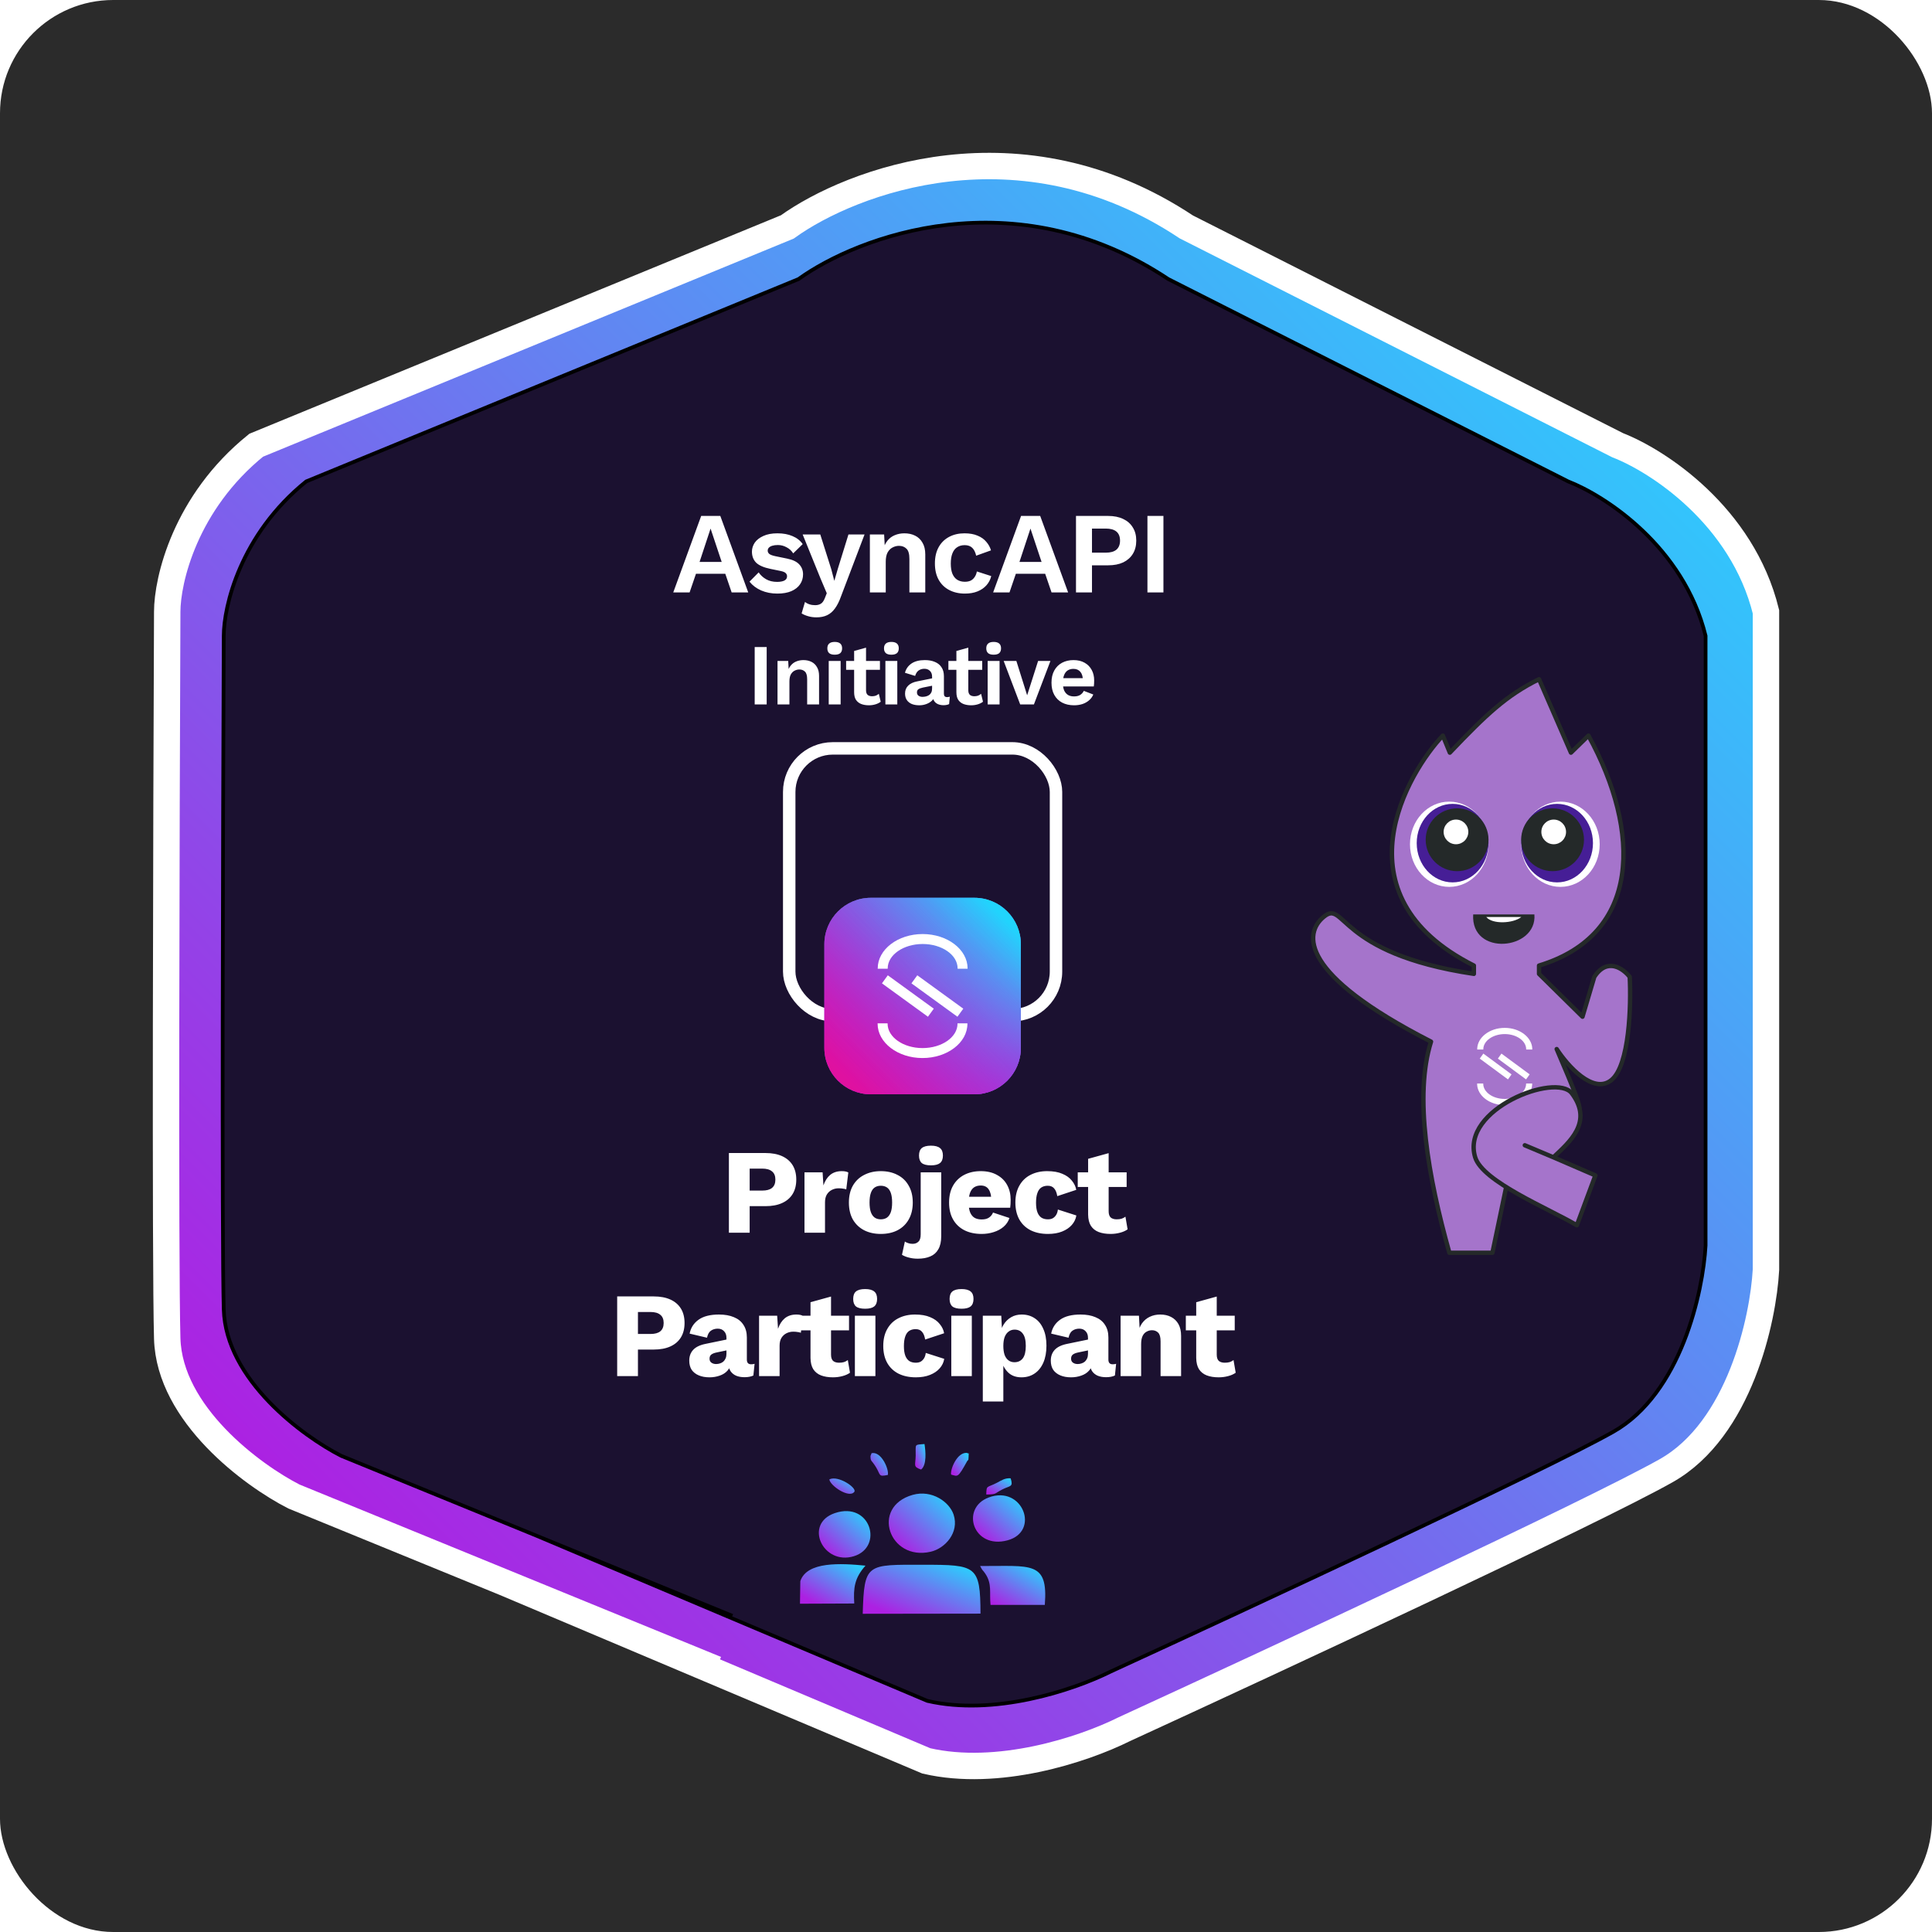 <svg width="512" height="512" viewBox="0 0 512 512" fill="none" xmlns="http://www.w3.org/2000/svg">
<rect width="512" height="512" rx="30" fill="#2B2B2B"/>
<path d="M314.388 60.139C270.376 30.909 225.554 47.96 208.645 60.139L67.893 117.991C49.031 133.215 44.316 153.768 44.316 162.141C44.077 217.963 43.744 334.63 44.316 354.725C44.887 374.821 66.941 391.009 77.896 396.592L133.825 419.466L245.482 466.652C264.403 471.034 286.81 463.803 297.955 458.249C337.727 439.98 422.131 400.702 441.564 389.741C460.998 378.779 467.286 349.651 468 336.457V162.141C461.713 136.565 439.183 122.051 428.704 117.991L314.388 60.139Z" fill="url(#paint0_linear_3847_392)"/>
<path d="M189.753 442.34L133.825 419.466M133.825 419.466L77.896 396.592C66.941 391.009 44.887 374.821 44.316 354.725C43.744 334.63 44.077 217.963 44.316 162.141C44.316 153.768 49.031 133.215 67.893 117.991L208.645 60.139C225.554 47.96 270.376 30.909 314.388 60.139L428.704 117.991C439.183 122.051 461.713 136.565 468 162.141V336.457C467.286 349.651 460.998 378.779 441.564 389.741C422.131 400.702 337.727 439.98 297.955 458.249C286.81 463.803 264.403 471.034 245.482 466.652L133.825 419.466Z" stroke="white" stroke-width="7"/>
<path d="M309.619 73.96C268.825 46.866 227.28 62.671 211.607 73.96L81.146 127.582C63.663 141.693 59.292 160.742 59.292 168.503C59.072 220.244 58.763 328.381 59.292 347.007C59.822 365.634 80.263 380.638 90.418 385.812L142.257 407.014L245.751 450.751C263.289 454.812 284.057 448.11 294.387 442.962C331.252 426.029 409.484 389.622 427.497 379.463C445.51 369.303 451.338 342.304 452 330.074V168.503C446.172 144.797 425.29 131.344 415.577 127.582L309.619 73.96Z" fill="#1B1130"/>
<path d="M194.097 428.216L142.257 407.014M142.257 407.014L90.418 385.812C80.263 380.638 59.822 365.634 59.292 347.007C58.763 328.381 59.072 220.244 59.292 168.503C59.292 160.742 63.663 141.693 81.146 127.582L211.607 73.96C227.28 62.671 268.825 46.866 309.619 73.96L415.577 127.582C425.29 131.344 446.172 144.797 452 168.503V330.074C451.338 342.304 445.51 369.303 427.497 379.463C409.484 389.622 331.252 426.029 294.387 442.962C284.057 448.11 263.289 454.812 245.751 450.751L142.257 407.014Z" stroke="black" stroke-width="0.983"/>
<path d="M198.29 157H193.898L192.209 152.055H184.439L182.75 157H178.419L185.821 136.729H190.889L198.29 157ZM185.391 148.922H191.257L188.309 140.077L185.391 148.922ZM205.998 157.307C204.442 157.307 203.019 157.031 201.729 156.478C200.46 155.925 199.426 155.147 198.627 154.144L201.054 151.687C201.545 152.424 202.2 153.028 203.019 153.499C203.838 153.97 204.811 154.205 205.937 154.205C206.736 154.205 207.37 154.092 207.841 153.867C208.333 153.622 208.578 153.243 208.578 152.731C208.578 152.403 208.466 152.127 208.241 151.902C208.015 151.656 207.565 151.461 206.889 151.318L204.186 150.765C202.405 150.397 201.136 149.844 200.378 149.107C199.641 148.349 199.272 147.377 199.272 146.189C199.272 145.349 199.518 144.561 200.009 143.824C200.521 143.087 201.279 142.493 202.282 142.043C203.285 141.572 204.534 141.336 206.029 141.336C207.565 141.336 208.896 141.582 210.022 142.073C211.169 142.544 212.069 143.251 212.725 144.193L210.206 146.65C209.756 145.933 209.162 145.39 208.425 145.022C207.708 144.633 206.951 144.438 206.152 144.438C205.579 144.438 205.087 144.5 204.678 144.623C204.268 144.745 203.961 144.919 203.756 145.145C203.552 145.349 203.449 145.616 203.449 145.943C203.449 146.271 203.593 146.558 203.879 146.803C204.166 147.028 204.688 147.223 205.446 147.387L208.578 148.032C210.094 148.339 211.179 148.861 211.834 149.598C212.489 150.315 212.817 151.185 212.817 152.209C212.817 153.192 212.551 154.072 212.018 154.85C211.506 155.608 210.739 156.212 209.715 156.662C208.711 157.092 207.473 157.307 205.998 157.307ZM229.116 141.643L222.912 157.952C222.421 159.344 221.868 160.45 221.254 161.269C220.66 162.088 219.964 162.682 219.165 163.05C218.387 163.419 217.455 163.603 216.37 163.603C215.572 163.603 214.834 163.501 214.159 163.296C213.504 163.112 212.93 162.866 212.439 162.559L213.33 159.518C213.719 159.826 214.128 160.041 214.558 160.163C214.988 160.307 215.479 160.378 216.032 160.378C216.606 160.378 217.097 160.256 217.507 160.01C217.937 159.764 218.295 159.273 218.581 158.536L219.104 157.215L217.414 153.222L212.715 141.643H217.384L220.301 150.857L221.1 153.929L222.052 150.673L224.847 141.643H229.116ZM230.526 157V141.643H234.303L234.549 146.25L234.027 145.759C234.273 144.756 234.662 143.926 235.194 143.271C235.727 142.616 236.372 142.135 237.129 141.828C237.907 141.5 238.757 141.336 239.678 141.336C240.743 141.336 241.685 141.541 242.504 141.951C243.343 142.36 243.999 142.985 244.47 143.824C244.961 144.643 245.207 145.677 245.207 146.926V157H240.999V148.124C240.999 146.813 240.743 145.913 240.231 145.421C239.719 144.909 239.054 144.653 238.235 144.653C237.661 144.653 237.098 144.797 236.546 145.083C236.013 145.349 235.573 145.79 235.225 146.404C234.897 147.018 234.733 147.837 234.733 148.861V157H230.526ZM255.592 141.336C256.964 141.336 258.121 141.541 259.063 141.951C260.025 142.34 260.793 142.882 261.366 143.578C261.96 144.254 262.38 145.012 262.625 145.851L258.694 147.264C258.489 146.343 258.141 145.646 257.65 145.175C257.158 144.705 256.493 144.469 255.653 144.469C254.875 144.469 254.21 144.653 253.657 145.022C253.104 145.37 252.685 145.913 252.398 146.65C252.111 147.366 251.968 148.267 251.968 149.352C251.968 150.438 252.111 151.339 252.398 152.055C252.705 152.772 253.135 153.304 253.688 153.652C254.261 154 254.927 154.174 255.684 154.174C256.298 154.174 256.821 154.072 257.251 153.867C257.681 153.642 258.029 153.325 258.295 152.915C258.581 152.506 258.776 152.014 258.878 151.441L262.687 152.669C262.462 153.591 262.042 154.4 261.428 155.096C260.813 155.792 260.025 156.335 259.063 156.724C258.1 157.113 256.984 157.307 255.715 157.307C254.138 157.307 252.746 156.99 251.538 156.355C250.33 155.72 249.398 154.809 248.743 153.622C248.088 152.434 247.76 151.001 247.76 149.322C247.76 147.643 248.088 146.209 248.743 145.022C249.398 143.834 250.32 142.923 251.507 142.288C252.695 141.654 254.056 141.336 255.592 141.336ZM283.063 157H278.671L276.982 152.055H269.212L267.523 157H263.192L270.594 136.729H275.662L283.063 157ZM270.164 148.922H276.03L273.082 140.077L270.164 148.922ZM293.656 136.729C295.213 136.729 296.543 136.996 297.649 137.528C298.755 138.04 299.604 138.787 300.198 139.77C300.813 140.732 301.12 141.899 301.12 143.271C301.12 144.643 300.813 145.82 300.198 146.803C299.604 147.766 298.755 148.513 297.649 149.045C296.543 149.557 295.213 149.813 293.656 149.813H289.387V157H285.149V136.729H293.656ZM293.011 146.465C294.281 146.465 295.233 146.199 295.868 145.667C296.502 145.114 296.82 144.315 296.82 143.271C296.82 142.207 296.502 141.408 295.868 140.876C295.233 140.343 294.281 140.077 293.011 140.077H289.387V146.465H293.011ZM308.321 136.729V157H304.083V136.729H308.321Z" fill="white"/>
<path d="M203.179 171.475V186.678H200.001V171.475H203.179ZM206.05 186.678V175.161H208.884L209.068 178.616L208.676 178.248C208.861 177.495 209.152 176.873 209.552 176.382C209.951 175.89 210.435 175.529 211.003 175.299C211.587 175.053 212.224 174.931 212.915 174.931C213.713 174.931 214.42 175.084 215.034 175.391C215.664 175.698 216.155 176.167 216.508 176.796C216.877 177.411 217.061 178.186 217.061 179.123V186.678H213.905V180.021C213.905 179.038 213.713 178.363 213.329 177.994C212.946 177.61 212.446 177.418 211.832 177.418C211.402 177.418 210.98 177.526 210.565 177.741C210.166 177.94 209.836 178.271 209.575 178.731C209.329 179.192 209.206 179.806 209.206 180.574V186.678H206.05ZM221.211 173.502C220.55 173.502 220.059 173.364 219.736 173.088C219.414 172.796 219.253 172.374 219.253 171.821C219.253 171.253 219.414 170.83 219.736 170.554C220.059 170.262 220.55 170.116 221.211 170.116C221.871 170.116 222.362 170.262 222.685 170.554C223.007 170.83 223.169 171.253 223.169 171.821C223.169 172.374 223.007 172.796 222.685 173.088C222.362 173.364 221.871 173.502 221.211 173.502ZM222.777 175.161V186.678H219.621V175.161H222.777ZM229.508 171.637V182.924C229.508 183.476 229.647 183.883 229.923 184.144C230.215 184.39 230.606 184.513 231.098 184.513C231.482 184.513 231.82 184.459 232.111 184.352C232.403 184.229 232.664 184.068 232.895 183.868L233.401 185.964C233.033 186.256 232.572 186.486 232.019 186.655C231.466 186.824 230.883 186.909 230.269 186.909C229.501 186.909 228.817 186.793 228.218 186.563C227.635 186.333 227.174 185.964 226.836 185.457C226.514 184.951 226.353 184.275 226.353 183.43V172.512L229.508 171.637ZM233.194 175.161V177.51H224.233V175.161H233.194ZM236.227 173.502C235.567 173.502 235.076 173.364 234.753 173.088C234.431 172.796 234.269 172.374 234.269 171.821C234.269 171.253 234.431 170.83 234.753 170.554C235.076 170.262 235.567 170.116 236.227 170.116C236.888 170.116 237.379 170.262 237.702 170.554C238.024 170.83 238.185 171.253 238.185 171.821C238.185 172.374 238.024 172.796 237.702 173.088C237.379 173.364 236.888 173.502 236.227 173.502ZM237.794 175.161V186.678H234.638V175.161H237.794ZM247.013 179.33C247.013 178.67 246.821 178.155 246.437 177.787C246.068 177.418 245.577 177.234 244.963 177.234C244.395 177.234 243.896 177.38 243.466 177.672C243.036 177.963 242.721 178.447 242.521 179.123L239.826 178.294C240.087 177.28 240.655 176.466 241.531 175.852C242.421 175.238 243.611 174.931 245.101 174.931C246.115 174.931 246.998 175.092 247.75 175.414C248.503 175.721 249.086 176.19 249.501 176.819C249.931 177.449 250.146 178.24 250.146 179.192V183.868C250.146 184.452 250.422 184.743 250.975 184.743C251.236 184.743 251.482 184.705 251.712 184.628L251.528 186.586C251.128 186.786 250.629 186.886 250.03 186.886C249.493 186.886 249.009 186.793 248.579 186.609C248.149 186.425 247.811 186.148 247.566 185.78C247.32 185.396 247.197 184.92 247.197 184.352V184.26L247.75 184.167C247.658 184.751 247.405 185.25 246.99 185.665C246.575 186.064 246.068 186.371 245.47 186.586C244.886 186.801 244.279 186.909 243.65 186.909C242.867 186.909 242.191 186.793 241.623 186.563C241.055 186.317 240.617 185.964 240.31 185.504C240.003 185.043 239.849 184.475 239.849 183.799C239.849 182.939 240.125 182.24 240.678 181.703C241.231 181.15 242.022 180.774 243.051 180.574L247.381 179.699L247.358 181.657L244.594 182.21C244.072 182.317 243.673 182.463 243.396 182.647C243.135 182.816 243.005 183.1 243.005 183.499C243.005 183.883 243.143 184.175 243.419 184.375C243.711 184.574 244.057 184.674 244.456 184.674C244.779 184.674 245.093 184.636 245.4 184.559C245.708 184.482 245.984 184.359 246.23 184.191C246.475 184.022 246.667 183.791 246.806 183.499C246.944 183.208 247.013 182.854 247.013 182.44V179.33ZM256.611 171.637V182.924C256.611 183.476 256.749 183.883 257.026 184.144C257.318 184.39 257.709 184.513 258.201 184.513C258.585 184.513 258.922 184.459 259.214 184.352C259.506 184.229 259.767 184.068 259.997 183.868L260.504 185.964C260.136 186.256 259.675 186.486 259.122 186.655C258.569 186.824 257.986 186.909 257.371 186.909C256.604 186.909 255.92 186.793 255.321 186.563C254.738 186.333 254.277 185.964 253.939 185.457C253.617 184.951 253.455 184.275 253.455 183.43V172.512L256.611 171.637ZM260.297 175.161V177.51H251.336V175.161H260.297ZM263.33 173.502C262.67 173.502 262.178 173.364 261.856 173.088C261.534 172.796 261.372 172.374 261.372 171.821C261.372 171.253 261.534 170.83 261.856 170.554C262.178 170.262 262.67 170.116 263.33 170.116C263.991 170.116 264.482 170.262 264.804 170.554C265.127 170.83 265.288 171.253 265.288 171.821C265.288 172.374 265.127 172.796 264.804 173.088C264.482 173.364 263.991 173.502 263.33 173.502ZM264.897 175.161V186.678H261.741V175.161H264.897ZM275.106 175.161H278.377L274.001 186.678H270.361L265.984 175.161H269.348L272.204 184.26L275.106 175.161ZM284.644 186.909C283.43 186.909 282.371 186.671 281.465 186.195C280.574 185.718 279.883 185.035 279.392 184.144C278.9 183.254 278.655 182.179 278.655 180.92C278.655 179.66 278.9 178.585 279.392 177.695C279.883 176.804 280.566 176.121 281.442 175.645C282.332 175.169 283.346 174.931 284.482 174.931C285.649 174.931 286.64 175.169 287.454 175.645C288.268 176.105 288.89 176.743 289.32 177.556C289.75 178.355 289.965 179.269 289.965 180.298C289.965 180.605 289.957 180.897 289.942 181.173C289.926 181.449 289.903 181.695 289.872 181.91H280.682V179.722H288.49L286.97 180.275C286.97 179.307 286.747 178.562 286.302 178.04C285.872 177.518 285.258 177.257 284.459 177.257C283.876 177.257 283.369 177.395 282.939 177.672C282.524 177.948 282.21 178.363 281.995 178.916C281.78 179.453 281.672 180.136 281.672 180.966C281.672 181.78 281.787 182.455 282.018 182.993C282.263 183.515 282.601 183.906 283.031 184.167C283.476 184.429 284.006 184.559 284.621 184.559C285.296 184.559 285.841 184.429 286.256 184.167C286.671 183.906 286.993 183.546 287.223 183.085L289.734 184.052C289.489 184.651 289.112 185.166 288.606 185.596C288.114 186.026 287.523 186.356 286.832 186.586C286.156 186.801 285.427 186.909 284.644 186.909Z" fill="white"/>
<rect x="209.15" y="198.328" width="70.7" height="70.7" rx="11.549" stroke="white" stroke-width="3.3"/>
<g filter="url(#filter0_d_3847_392)">
<path d="M258.221 207.641H230.779C223.977 207.641 218.463 213.155 218.463 219.958V247.399C218.463 254.201 223.977 259.715 230.779 259.715H258.221C265.023 259.715 270.537 254.201 270.537 247.399V219.958C270.537 213.155 265.023 207.641 258.221 207.641Z" fill="url(#paint1_linear_3847_392)"/>
<path d="M258.221 207.641H230.779C223.977 207.641 218.463 213.155 218.463 219.958V247.399C218.463 254.201 223.977 259.715 230.779 259.715H258.221C265.023 259.715 270.537 254.201 270.537 247.399V219.958C270.537 213.155 265.023 207.641 258.221 207.641Z" fill="url(#paint2_linear_3847_392)"/>
<path d="M258.221 207.641H230.779C223.977 207.641 218.463 213.155 218.463 219.958V247.399C218.463 254.201 223.977 259.715 230.779 259.715H258.221C265.023 259.715 270.537 254.201 270.537 247.399V219.958C270.537 213.155 265.023 207.641 258.221 207.641Z" fill="url(#paint3_linear_3847_392)"/>
<path d="M258.221 207.641H230.779C223.977 207.641 218.463 213.155 218.463 219.958V247.399C218.463 254.201 223.977 259.715 230.779 259.715H258.221C265.023 259.715 270.537 254.201 270.537 247.399V219.958C270.537 213.155 265.023 207.641 258.221 207.641Z" fill="url(#paint4_linear_3847_392)"/>
<path d="M235.276 228.178L233.726 230.314L245.831 239.1L245.914 239.16L247.464 237.024L235.359 228.239L235.276 228.178Z" fill="white"/>
<path d="M243.176 228.239L243.093 228.178L241.543 230.314L253.647 239.1L253.731 239.16L255.281 237.024L243.176 228.239Z" fill="white"/>
<path d="M244.507 217.247C237.944 217.247 232.606 221.326 232.606 226.338V226.441H235.252V226.338C235.252 222.781 239.411 219.885 244.514 219.885C249.618 219.885 253.776 222.781 253.776 226.338V226.441H256.422V226.338C256.407 221.326 251.069 217.247 244.507 217.247Z" fill="white"/>
<path d="M253.75 241.014C253.75 244.572 249.591 247.467 244.484 247.467C239.377 247.467 235.222 244.572 235.222 241.014V240.912H232.576V241.014C232.576 246.027 237.914 250.106 244.476 250.106C251.039 250.106 256.377 246.027 256.377 241.014V240.912H253.731L253.75 241.014Z" fill="white"/>
</g>
<path d="M202.861 305.565C204.589 305.565 206.061 305.843 207.277 306.397C208.493 306.952 209.421 307.752 210.061 308.797C210.701 309.843 211.021 311.112 211.021 312.605C211.021 314.099 210.701 315.368 210.061 316.413C209.421 317.459 208.493 318.259 207.277 318.813C206.061 319.368 204.589 319.645 202.861 319.645H198.669V326.685H193.165V305.565H202.861ZM201.997 315.517C203.149 315.517 204.013 315.283 204.589 314.813C205.186 314.323 205.485 313.587 205.485 312.605C205.485 311.624 205.186 310.899 204.589 310.429C204.013 309.939 203.149 309.693 201.997 309.693H198.669V315.517H201.997ZM213.196 326.685V310.685H217.996L218.22 314.141C218.625 312.947 219.222 312.019 220.012 311.357C220.822 310.696 221.846 310.365 223.084 310.365C223.489 310.365 223.83 310.397 224.108 310.461C224.406 310.525 224.641 310.611 224.812 310.717L224.268 315.197C224.054 315.112 223.777 315.048 223.436 315.005C223.116 314.941 222.721 314.909 222.252 314.909C221.612 314.909 221.014 315.048 220.46 315.325C219.905 315.603 219.457 316.019 219.116 316.573C218.796 317.107 218.636 317.789 218.636 318.621V326.685H213.196ZM233.414 310.365C235.1 310.365 236.572 310.696 237.83 311.357C239.11 311.997 240.102 312.947 240.806 314.205C241.532 315.443 241.894 316.936 241.894 318.685C241.894 320.435 241.532 321.939 240.806 323.197C240.102 324.435 239.11 325.384 237.83 326.045C236.572 326.685 235.1 327.005 233.414 327.005C231.772 327.005 230.31 326.685 229.03 326.045C227.75 325.384 226.748 324.435 226.022 323.197C225.318 321.939 224.966 320.435 224.966 318.685C224.966 316.936 225.318 315.443 226.022 314.205C226.748 312.947 227.75 311.997 229.03 311.357C230.31 310.696 231.772 310.365 233.414 310.365ZM233.414 314.237C232.796 314.237 232.262 314.387 231.814 314.685C231.366 314.984 231.025 315.464 230.79 316.125C230.556 316.787 230.438 317.64 230.438 318.685C230.438 319.731 230.556 320.584 230.79 321.245C231.025 321.885 231.366 322.365 231.814 322.685C232.262 322.984 232.796 323.133 233.414 323.133C234.054 323.133 234.598 322.984 235.046 322.685C235.494 322.365 235.836 321.885 236.07 321.245C236.305 320.584 236.422 319.731 236.422 318.685C236.422 317.64 236.305 316.787 236.07 316.125C235.836 315.464 235.494 314.984 235.046 314.685C234.598 314.387 234.054 314.237 233.414 314.237ZM246.714 308.829C245.605 308.829 244.794 308.627 244.282 308.221C243.792 307.795 243.546 307.133 243.546 306.237C243.546 305.32 243.792 304.659 244.282 304.253C244.794 303.827 245.605 303.613 246.714 303.613C247.802 303.613 248.602 303.827 249.114 304.253C249.626 304.659 249.882 305.32 249.882 306.237C249.882 307.133 249.626 307.795 249.114 308.221C248.602 308.627 247.802 308.829 246.714 308.829ZM249.434 310.685V327.581C249.434 329.032 249.178 330.195 248.666 331.069C248.176 331.944 247.472 332.573 246.554 332.957C245.637 333.363 244.528 333.565 243.226 333.565C242.373 333.565 241.594 333.469 240.89 333.277C240.186 333.107 239.568 332.861 239.034 332.541L239.802 329.021C240.037 329.192 240.325 329.331 240.666 329.437C241.008 329.565 241.402 329.629 241.85 329.629C242.49 329.629 243.002 329.437 243.386 329.053C243.792 328.691 243.994 328.04 243.994 327.101V310.685H249.434ZM260.155 327.005C258.384 327.005 256.848 326.675 255.547 326.013C254.267 325.352 253.275 324.403 252.571 323.165C251.867 321.928 251.515 320.435 251.515 318.685C251.515 316.936 251.867 315.443 252.571 314.205C253.275 312.968 254.256 312.019 255.515 311.357C256.795 310.696 258.256 310.365 259.899 310.365C261.584 310.365 263.014 310.696 264.187 311.357C265.382 311.997 266.288 312.893 266.907 314.045C267.526 315.176 267.835 316.477 267.835 317.949C267.835 318.333 267.824 318.717 267.803 319.101C267.782 319.485 267.75 319.805 267.707 320.061H255.035V317.149H265.307L262.715 318.141C262.715 316.861 262.48 315.88 262.011 315.197C261.563 314.515 260.859 314.173 259.899 314.173C259.216 314.173 258.63 314.333 258.139 314.653C257.67 314.973 257.307 315.475 257.051 316.157C256.816 316.84 256.699 317.715 256.699 318.781C256.699 319.827 256.838 320.68 257.115 321.341C257.392 321.981 257.787 322.451 258.299 322.749C258.811 323.027 259.43 323.165 260.155 323.165C260.966 323.165 261.606 323.005 262.075 322.685C262.566 322.365 262.928 321.917 263.163 321.341L267.515 322.781C267.216 323.699 266.694 324.477 265.947 325.117C265.222 325.736 264.347 326.205 263.323 326.525C262.32 326.845 261.264 327.005 260.155 327.005ZM277.502 310.365C279.124 310.365 280.468 310.6 281.534 311.069C282.622 311.517 283.465 312.125 284.062 312.893C284.681 313.64 285.065 314.451 285.214 315.325L280.19 316.989C280.041 316.072 279.764 315.389 279.358 314.941C278.974 314.472 278.409 314.237 277.662 314.237C276.98 314.237 276.404 314.397 275.934 314.717C275.486 315.016 275.145 315.507 274.91 316.189C274.676 316.851 274.558 317.704 274.558 318.749C274.558 319.795 274.686 320.648 274.942 321.309C275.198 321.949 275.561 322.419 276.03 322.717C276.5 322.995 277.054 323.133 277.694 323.133C278.228 323.133 278.665 323.037 279.006 322.845C279.369 322.632 279.668 322.333 279.902 321.949C280.137 321.565 280.286 321.096 280.35 320.541L285.246 322.109C285.097 323.048 284.692 323.891 284.03 324.637C283.39 325.363 282.537 325.939 281.47 326.365C280.404 326.792 279.156 327.005 277.726 327.005C275.977 327.005 274.452 326.685 273.15 326.045C271.849 325.384 270.846 324.435 270.142 323.197C269.438 321.939 269.086 320.435 269.086 318.685C269.086 316.936 269.438 315.443 270.142 314.205C270.846 312.947 271.828 311.997 273.086 311.357C274.366 310.696 275.838 310.365 277.502 310.365ZM293.803 305.597V320.989C293.803 321.757 293.984 322.312 294.347 322.653C294.731 322.973 295.253 323.133 295.915 323.133C296.427 323.133 296.864 323.08 297.227 322.973C297.611 322.845 297.952 322.664 298.251 322.429L298.827 325.789C298.293 326.173 297.621 326.472 296.811 326.685C296 326.899 295.168 327.005 294.315 327.005C293.099 327.005 292.043 326.835 291.147 326.493C290.272 326.152 289.589 325.608 289.099 324.861C288.629 324.115 288.384 323.123 288.363 321.885V307.101L293.803 305.597ZM298.571 310.685V314.557H285.611V310.685H298.571ZM173.254 343.565C174.982 343.565 176.454 343.843 177.67 344.397C178.886 344.952 179.814 345.752 180.454 346.797C181.094 347.843 181.414 349.112 181.414 350.605C181.414 352.099 181.094 353.368 180.454 354.413C179.814 355.459 178.886 356.259 177.67 356.813C176.454 357.368 174.982 357.645 173.254 357.645H169.062V364.685H163.558V343.565H173.254ZM172.39 353.517C173.542 353.517 174.406 353.283 174.982 352.813C175.579 352.323 175.878 351.587 175.878 350.605C175.878 349.624 175.579 348.899 174.982 348.429C174.406 347.939 173.542 347.693 172.39 347.693H169.062V353.517H172.39ZM192.517 354.541C192.517 353.795 192.304 353.208 191.877 352.781C191.472 352.333 190.917 352.109 190.213 352.109C189.509 352.109 188.901 352.291 188.389 352.653C187.898 352.995 187.557 353.613 187.365 354.509L182.757 353.421C183.056 351.885 183.845 350.659 185.125 349.741C186.405 348.824 188.208 348.365 190.533 348.365C192.09 348.365 193.413 348.6 194.501 349.069C195.61 349.517 196.453 350.2 197.029 351.117C197.626 352.013 197.925 353.123 197.925 354.445V360.301C197.925 361.133 198.298 361.549 199.045 361.549C199.429 361.549 199.738 361.507 199.973 361.421L199.653 364.525C199.013 364.824 198.234 364.973 197.317 364.973C196.485 364.973 195.749 364.845 195.109 364.589C194.469 364.312 193.968 363.907 193.605 363.373C193.242 362.819 193.061 362.125 193.061 361.293V361.101L193.669 360.877C193.669 361.795 193.392 362.563 192.837 363.181C192.304 363.8 191.6 364.259 190.725 364.557C189.872 364.856 188.976 365.005 188.037 365.005C186.949 365.005 186 364.835 185.189 364.493C184.378 364.152 183.749 363.661 183.301 363.021C182.874 362.36 182.661 361.549 182.661 360.589C182.661 359.437 183.002 358.488 183.685 357.741C184.389 356.973 185.488 356.44 186.981 356.141L193.029 354.893L192.997 357.773L189.925 358.413C189.285 358.541 188.805 358.733 188.485 358.989C188.186 359.224 188.037 359.587 188.037 360.077C188.037 360.547 188.208 360.899 188.549 361.133C188.89 361.368 189.296 361.485 189.765 361.485C190.128 361.485 190.469 361.432 190.789 361.325C191.13 361.219 191.429 361.059 191.685 360.845C191.941 360.611 192.144 360.323 192.293 359.981C192.442 359.64 192.517 359.235 192.517 358.765V354.541ZM201.16 364.685V348.685H205.96L206.184 352.141C206.589 350.947 207.187 350.019 207.976 349.357C208.787 348.696 209.811 348.365 211.048 348.365C211.453 348.365 211.795 348.397 212.072 348.461C212.371 348.525 212.605 348.611 212.776 348.717L212.232 353.197C212.019 353.112 211.741 353.048 211.4 353.005C211.08 352.941 210.685 352.909 210.216 352.909C209.576 352.909 208.979 353.048 208.424 353.325C207.869 353.603 207.421 354.019 207.08 354.573C206.76 355.107 206.6 355.789 206.6 356.621V364.685H201.16ZM220.232 343.597V358.989C220.232 359.757 220.413 360.312 220.776 360.653C221.16 360.973 221.683 361.133 222.344 361.133C222.856 361.133 223.293 361.08 223.656 360.973C224.04 360.845 224.381 360.664 224.68 360.429L225.256 363.789C224.723 364.173 224.051 364.472 223.24 364.685C222.429 364.899 221.597 365.005 220.744 365.005C219.528 365.005 218.472 364.835 217.576 364.493C216.701 364.152 216.019 363.608 215.528 362.861C215.059 362.115 214.813 361.123 214.792 359.885V345.101L220.232 343.597ZM225 348.685V352.557H212.04V348.685H225ZM229.273 346.829C228.163 346.829 227.353 346.627 226.841 346.221C226.35 345.795 226.105 345.133 226.105 344.237C226.105 343.32 226.35 342.659 226.841 342.253C227.353 341.827 228.163 341.613 229.273 341.613C230.361 341.613 231.161 341.827 231.673 342.253C232.185 342.659 232.441 343.32 232.441 344.237C232.441 345.133 232.185 345.795 231.673 346.221C231.161 346.627 230.361 346.829 229.273 346.829ZM231.993 348.685V364.685H226.553V348.685H231.993ZM242.489 348.365C244.11 348.365 245.454 348.6 246.521 349.069C247.609 349.517 248.452 350.125 249.049 350.893C249.668 351.64 250.052 352.451 250.201 353.325L245.177 354.989C245.028 354.072 244.75 353.389 244.345 352.941C243.961 352.472 243.396 352.237 242.649 352.237C241.966 352.237 241.39 352.397 240.921 352.717C240.473 353.016 240.132 353.507 239.897 354.189C239.662 354.851 239.545 355.704 239.545 356.749C239.545 357.795 239.673 358.648 239.929 359.309C240.185 359.949 240.548 360.419 241.017 360.717C241.486 360.995 242.041 361.133 242.681 361.133C243.214 361.133 243.652 361.037 243.993 360.845C244.356 360.632 244.654 360.333 244.889 359.949C245.124 359.565 245.273 359.096 245.337 358.541L250.233 360.109C250.084 361.048 249.678 361.891 249.017 362.637C248.377 363.363 247.524 363.939 246.457 364.365C245.39 364.792 244.142 365.005 242.713 365.005C240.964 365.005 239.438 364.685 238.137 364.045C236.836 363.384 235.833 362.435 235.129 361.197C234.425 359.939 234.073 358.435 234.073 356.685C234.073 354.936 234.425 353.443 235.129 352.205C235.833 350.947 236.814 349.997 238.073 349.357C239.353 348.696 240.825 348.365 242.489 348.365ZM254.821 346.829C253.712 346.829 252.901 346.627 252.389 346.221C251.899 345.795 251.653 345.133 251.653 344.237C251.653 343.32 251.899 342.659 252.389 342.253C252.901 341.827 253.712 341.613 254.821 341.613C255.909 341.613 256.709 341.827 257.221 342.253C257.733 342.659 257.989 343.32 257.989 344.237C257.989 345.133 257.733 345.795 257.221 346.221C256.709 346.627 255.909 346.829 254.821 346.829ZM257.541 348.685V364.685H252.101V348.685H257.541ZM260.454 371.405V348.685H265.35L265.638 354.477L264.998 353.805C265.147 352.739 265.478 351.8 265.99 350.989C266.502 350.179 267.163 349.539 267.974 349.069C268.785 348.6 269.713 348.365 270.758 348.365C272.081 348.365 273.233 348.696 274.214 349.357C275.195 349.997 275.953 350.936 276.486 352.173C277.041 353.389 277.318 354.872 277.318 356.621C277.318 358.371 277.041 359.875 276.486 361.133C275.931 362.392 275.153 363.352 274.15 364.013C273.169 364.675 272.017 365.005 270.694 365.005C269.243 365.005 268.07 364.579 267.174 363.725C266.278 362.851 265.681 361.752 265.382 360.429L265.894 359.661V371.405H260.454ZM268.838 361.005C269.777 361.005 270.513 360.664 271.046 359.981C271.579 359.277 271.846 358.179 271.846 356.685C271.846 355.192 271.579 354.104 271.046 353.421C270.534 352.717 269.809 352.365 268.87 352.365C268.273 352.365 267.75 352.536 267.302 352.877C266.854 353.197 266.502 353.677 266.246 354.317C266.011 354.957 265.894 355.747 265.894 356.685C265.894 357.581 266.001 358.36 266.214 359.021C266.449 359.661 266.79 360.152 267.238 360.493C267.686 360.835 268.219 361.005 268.838 361.005ZM288.328 354.541C288.328 353.795 288.115 353.208 287.688 352.781C287.283 352.333 286.728 352.109 286.024 352.109C285.32 352.109 284.712 352.291 284.2 352.653C283.709 352.995 283.368 353.613 283.176 354.509L278.568 353.421C278.867 351.885 279.656 350.659 280.936 349.741C282.216 348.824 284.019 348.365 286.344 348.365C287.901 348.365 289.224 348.6 290.312 349.069C291.421 349.517 292.264 350.2 292.84 351.117C293.437 352.013 293.736 353.123 293.736 354.445V360.301C293.736 361.133 294.109 361.549 294.856 361.549C295.24 361.549 295.549 361.507 295.784 361.421L295.464 364.525C294.824 364.824 294.045 364.973 293.128 364.973C292.296 364.973 291.56 364.845 290.92 364.589C290.28 364.312 289.779 363.907 289.416 363.373C289.053 362.819 288.872 362.125 288.872 361.293V361.101L289.48 360.877C289.48 361.795 289.203 362.563 288.648 363.181C288.115 363.8 287.411 364.259 286.536 364.557C285.683 364.856 284.787 365.005 283.848 365.005C282.76 365.005 281.811 364.835 281 364.493C280.189 364.152 279.56 363.661 279.112 363.021C278.685 362.36 278.472 361.549 278.472 360.589C278.472 359.437 278.813 358.488 279.496 357.741C280.2 356.973 281.299 356.44 282.792 356.141L288.84 354.893L288.808 357.773L285.736 358.413C285.096 358.541 284.616 358.733 284.296 358.989C283.997 359.224 283.848 359.587 283.848 360.077C283.848 360.547 284.019 360.899 284.36 361.133C284.701 361.368 285.107 361.485 285.576 361.485C285.939 361.485 286.28 361.432 286.6 361.325C286.941 361.219 287.24 361.059 287.496 360.845C287.752 360.611 287.955 360.323 288.104 359.981C288.253 359.64 288.328 359.235 288.328 358.765V354.541ZM296.971 364.685V348.685H301.835L302.123 354.189L301.515 353.581C301.729 352.429 302.102 351.469 302.635 350.701C303.19 349.933 303.873 349.357 304.683 348.973C305.515 348.568 306.443 348.365 307.467 348.365C308.577 348.365 309.537 348.579 310.347 349.005C311.179 349.432 311.83 350.061 312.299 350.893C312.769 351.725 313.003 352.771 313.003 354.029V364.685H307.563V355.469C307.563 354.36 307.35 353.592 306.923 353.165C306.497 352.739 305.953 352.525 305.291 352.525C304.779 352.525 304.299 352.653 303.851 352.909C303.403 353.144 303.051 353.528 302.795 354.061C302.539 354.595 302.411 355.309 302.411 356.205V364.685H296.971ZM322.449 343.597V358.989C322.449 359.757 322.631 360.312 322.993 360.653C323.377 360.973 323.9 361.133 324.561 361.133C325.073 361.133 325.511 361.08 325.873 360.973C326.257 360.845 326.599 360.664 326.897 360.429L327.473 363.789C326.94 364.173 326.268 364.472 325.457 364.685C324.647 364.899 323.815 365.005 322.961 365.005C321.745 365.005 320.689 364.835 319.793 364.493C318.919 364.152 318.236 363.608 317.745 362.861C317.276 362.115 317.031 361.123 317.009 359.885V345.101L322.449 343.597ZM327.217 348.685V352.557H314.257V348.685H327.217Z" fill="white"/>
<path fill-rule="evenodd" clip-rule="evenodd" d="M228.63 427.671L259.843 427.628C259.788 414.896 258.762 414.684 244.733 414.676C229.635 414.667 229.026 414.186 228.63 427.671Z" fill="url(#paint5_linear_3847_392)"/>
<path fill-rule="evenodd" clip-rule="evenodd" d="M241.868 396.157C230.65 399.33 235.632 413.778 246.646 411.225C250.483 410.336 254.275 406.122 252.711 401.379C251.61 398.04 246.96 394.716 241.868 396.157Z" fill="url(#paint6_linear_3847_392)"/>
<path fill-rule="evenodd" clip-rule="evenodd" d="M262.5 425.31L276.885 425.316C277.812 413.577 273.276 415.08 259.738 415.01C260.514 416.536 260.334 415.856 261.138 417.072C262.96 419.828 262.158 422.071 262.5 425.31Z" fill="url(#paint7_linear_3847_392)"/>
<path fill-rule="evenodd" clip-rule="evenodd" d="M212.094 419.021L212 425.003L226.387 424.947C226.14 420.872 226.413 418.217 229.367 414.911C222.806 414.274 213.83 413.758 212.094 419.021Z" fill="url(#paint8_linear_3847_392)"/>
<path fill-rule="evenodd" clip-rule="evenodd" d="M262.06 396.827C254.416 399.642 257.848 410.673 267 408.204C275.703 405.857 271.01 393.531 262.06 396.827Z" fill="url(#paint9_linear_3847_392)"/>
<path fill-rule="evenodd" clip-rule="evenodd" d="M221.251 400.986C212.912 403.798 218.065 414.928 226.279 412.415C234.222 409.986 230.724 397.792 221.251 400.986Z" fill="url(#paint10_linear_3847_392)"/>
<path fill-rule="evenodd" clip-rule="evenodd" d="M252.06 390.787C253.85 391.256 253.802 391.762 256.261 387.302C256.686 386.53 256.591 387.454 256.679 386.235C256.823 384.253 256.599 385.601 256.357 385.041C253.629 384.685 251.757 389.53 252.06 390.787Z" fill="url(#paint11_linear_3847_392)"/>
<path fill-rule="evenodd" clip-rule="evenodd" d="M230.977 385.106L230.685 385.852C230.704 387.405 230.893 386.786 232.119 388.771C233.44 390.909 232.68 391.409 235.289 390.875C235.624 389.294 233.514 384.542 230.977 385.106Z" fill="url(#paint12_linear_3847_392)"/>
<path fill-rule="evenodd" clip-rule="evenodd" d="M261.371 396.066C264.237 396.017 263.423 395.842 265.598 394.73C267.741 393.636 268.583 394.17 267.833 391.764C266.26 391.66 265.38 392.338 264.204 392.947C261.497 394.348 261.43 393.494 261.371 396.066Z" fill="url(#paint13_linear_3847_392)"/>
<path fill-rule="evenodd" clip-rule="evenodd" d="M244.096 389.444C245.67 388.216 245.275 384.491 245.005 382.685C242.181 382.913 242.719 382.576 242.666 385.762C242.624 388.313 241.881 388.694 244.096 389.444Z" fill="url(#paint14_linear_3847_392)"/>
<path fill-rule="evenodd" clip-rule="evenodd" d="M219.785 392.055C219.946 393.709 225.051 397.188 226.402 395.352C227.179 394.296 222.054 390.863 219.785 392.055Z" fill="url(#paint15_linear_3847_392)"/>
<path d="M384.104 332C378.426 311.841 374.719 290.409 379.238 276.043C344.127 258.085 345.623 247.316 350.732 243.024C356.525 238.159 354.091 252.64 390.593 258.085V255.884C353.396 237.116 373.327 204.407 382.366 194.945L384.22 199.463C393.742 189.471 399.168 184.287 407.859 180L416.318 199.463L420.953 194.945C434.974 220.433 434.974 247.659 407.859 255.884V258.085L419.377 269.439L422.506 258.896C425.935 253.613 430.192 256.695 431.892 258.896C432.278 266.388 431.845 282.345 427.025 286.238C422.204 290.13 415.36 282.376 412.54 278.012C417.222 288.955 419.366 294.173 418.288 294.116C417.21 294.058 402.181 300.14 402.181 300.14L395.506 332H384.104Z" fill="#A574CB" stroke="#242929" stroke-width="1.159" stroke-linejoin="round"/>
<ellipse cx="413.53" cy="223.735" rx="10.407" ry="11.297" fill="white"/>
<ellipse cx="412.638" cy="223.437" rx="9.515" ry="10.405" fill="#461E96"/>
<ellipse cx="411.448" cy="222.546" rx="8.326" ry="8.324" fill="#242929"/>
<ellipse cx="411.746" cy="220.465" rx="3.271" ry="3.27" fill="white"/>
<ellipse cx="10.407" cy="11.297" rx="10.407" ry="11.297" transform="matrix(-1 0 0 1 394.473 212.438)" fill="white"/>
<ellipse cx="9.515" cy="10.405" rx="9.515" ry="10.405" transform="matrix(-1 0 0 1 394.473 213.032)" fill="#461E96"/>
<ellipse cx="8.326" cy="8.324" rx="8.326" ry="8.324" transform="matrix(-1 0 0 1 394.473 214.222)" fill="#242929"/>
<ellipse cx="3.271" cy="3.27" rx="3.271" ry="3.27" transform="matrix(-1 0 0 1 389.12 217.194)" fill="white"/>
<path d="M390.408 242.328H406.63C407.441 251.828 389.712 253.566 390.408 242.328Z" fill="#242929"/>
<path d="M393.882 243.022H403.153C400.98 244.759 395.476 244.99 393.882 243.022Z" fill="white"/>
<path d="M393.103 279.209L392.152 280.54L399.573 286.014L399.624 286.051L400.574 284.72L393.154 279.247L393.103 279.209Z" fill="white"/>
<path d="M397.951 279.247L397.901 279.209L396.95 280.54L404.371 286.014L404.422 286.051L405.372 284.72L397.951 279.247Z" fill="white"/>
<path d="M398.766 272.397C394.745 272.397 391.471 274.939 391.471 278.064V278.128H393.093V278.064C393.093 275.846 395.642 274.041 398.771 274.041C401.9 274.041 404.451 275.846 404.451 278.064V278.128H406.074V278.064C406.064 274.939 402.79 272.397 398.766 272.397Z" fill="white"/>
<path d="M404.432 287.205C404.432 289.424 401.882 291.228 398.751 291.228C395.62 291.228 393.073 289.424 393.073 287.205V287.142H391.451V287.205C391.451 290.328 394.726 292.858 398.747 292.858C402.768 292.858 406.045 290.317 406.045 287.205V287.142H404.422L404.432 287.205Z" fill="white"/>
<path d="M422.791 311.5L417.878 324.707C410.384 320.266 392.926 313.184 390.94 306.692C387.022 293.884 412.37 284.224 416.534 289.72C422.328 297.366 415.839 302.734 411.667 306.692L422.791 311.5Z" fill="#A574CB"/>
<path d="M404.088 303.506L411.667 306.692M411.667 306.692L422.791 311.5L417.878 324.707C410.384 320.266 392.926 313.184 390.94 306.692C387.022 293.884 412.37 284.224 416.534 289.72C422.328 297.366 415.839 302.734 411.667 306.692Z" stroke="#242929" stroke-width="1.159" stroke-linecap="round" stroke-linejoin="round"/>
<defs>
<filter id="filter0_d_3847_392" x="188.178" y="207.641" width="112.644" height="112.644" filterUnits="userSpaceOnUse" color-interpolation-filters="sRGB">
<feFlood flood-opacity="0" result="BackgroundImageFix"/>
<feColorMatrix in="SourceAlpha" type="matrix" values="0 0 0 0 0 0 0 0 0 0 0 0 0 0 0 0 0 0 127 0" result="hardAlpha"/>
<feOffset dy="30.285"/>
<feGaussianBlur stdDeviation="15.143"/>
<feComposite in2="hardAlpha" operator="out"/>
<feColorMatrix type="matrix" values="0 0 0 0 0 0 0 0 0 0 0 0 0 0 0 0 0 0 0.25 0"/>
<feBlend mode="normal" in2="BackgroundImageFix" result="effect1_dropShadow_3847_392"/>
<feBlend mode="normal" in="SourceGraphic" in2="effect1_dropShadow_3847_392" result="shape"/>
</filter>
<linearGradient id="paint0_linear_3847_392" x1="428.324" y1="83.645" x2="93.126" y2="418.874" gradientUnits="userSpaceOnUse">
<stop stop-color="#2DCCFD"/>
<stop offset="1" stop-color="#AD20E2"/>
</linearGradient>
<linearGradient id="paint1_linear_3847_392" x1="265.664" y1="212.51" x2="224.496" y2="253.682" gradientUnits="userSpaceOnUse">
<stop stop-color="#2DCCFD"/>
<stop offset="1" stop-color="#AD20E2"/>
</linearGradient>
<linearGradient id="paint2_linear_3847_392" x1="265.664" y1="254.842" x2="224.493" y2="213.671" gradientUnits="userSpaceOnUse">
<stop stop-color="#A829E2"/>
<stop offset="0.05" stop-color="#A829E2" stop-opacity="0.84"/>
<stop offset="0.11" stop-color="#A829E2" stop-opacity="0.67"/>
<stop offset="0.18" stop-color="#A829E2" stop-opacity="0.51"/>
<stop offset="0.25" stop-color="#A829E2" stop-opacity="0.38"/>
<stop offset="0.33" stop-color="#A829E2" stop-opacity="0.28"/>
<stop offset="0.43" stop-color="#A829E2" stop-opacity="0.2"/>
<stop offset="0.54" stop-color="#A829E2" stop-opacity="0.14"/>
<stop offset="0.68" stop-color="#A829E2" stop-opacity="0.11"/>
<stop offset="1" stop-color="#A829E2" stop-opacity="0.1"/>
</linearGradient>
<linearGradient id="paint3_linear_3847_392" x1="223.336" y1="254.842" x2="264.504" y2="213.671" gradientUnits="userSpaceOnUse">
<stop stop-color="#E50E99"/>
<stop offset="1" stop-color="#A829E2" stop-opacity="0.1"/>
</linearGradient>
<linearGradient id="paint4_linear_3847_392" x1="265.664" y1="212.514" x2="224.493" y2="253.682" gradientUnits="userSpaceOnUse">
<stop stop-color="#21D4FD"/>
<stop offset="0.03" stop-color="#27CDFC" stop-opacity="0.96"/>
<stop offset="0.23" stop-color="#4E9CF4" stop-opacity="0.7"/>
<stop offset="0.43" stop-color="#6E73EE" stop-opacity="0.49"/>
<stop offset="0.61" stop-color="#8753E9" stop-opacity="0.32"/>
<stop offset="0.77" stop-color="#993CE5" stop-opacity="0.2"/>
<stop offset="0.9" stop-color="#A42EE3" stop-opacity="0.13"/>
<stop offset="1" stop-color="#A829E2" stop-opacity="0.1"/>
</linearGradient>
<linearGradient id="paint5_linear_3847_392" x1="256.922" y1="415.887" x2="249.628" y2="433.403" gradientUnits="userSpaceOnUse">
<stop stop-color="#2DCCFD"/>
<stop offset="1" stop-color="#AD20E2"/>
</linearGradient>
<linearGradient id="paint6_linear_3847_392" x1="251.431" y1="397.281" x2="239.082" y2="411.066" gradientUnits="userSpaceOnUse">
<stop stop-color="#2DCCFD"/>
<stop offset="1" stop-color="#AD20E2"/>
</linearGradient>
<linearGradient id="paint7_linear_3847_392" x1="275.385" y1="415.947" x2="268.184" y2="427.977" gradientUnits="userSpaceOnUse">
<stop stop-color="#2DCCFD"/>
<stop offset="1" stop-color="#AD20E2"/>
</linearGradient>
<linearGradient id="paint8_linear_3847_392" x1="227.742" y1="415.502" x2="220.41" y2="427.65" gradientUnits="userSpaceOnUse">
<stop stop-color="#2DCCFD"/>
<stop offset="1" stop-color="#AD20E2"/>
</linearGradient>
<linearGradient id="paint9_linear_3847_392" x1="270.333" y1="397.42" x2="260.679" y2="408.238" gradientUnits="userSpaceOnUse">
<stop stop-color="#2DCCFD"/>
<stop offset="1" stop-color="#AD20E2"/>
</linearGradient>
<linearGradient id="paint10_linear_3847_392" x1="229.399" y1="401.609" x2="219.707" y2="412.362" gradientUnits="userSpaceOnUse">
<stop stop-color="#2DCCFD"/>
<stop offset="1" stop-color="#AD20E2"/>
</linearGradient>
<linearGradient id="paint11_linear_3847_392" x1="256.285" y1="385.589" x2="251.644" y2="389.185" gradientUnits="userSpaceOnUse">
<stop stop-color="#2DCCFD"/>
<stop offset="1" stop-color="#AD20E2"/>
</linearGradient>
<linearGradient id="paint12_linear_3847_392" x1="234.89" y1="385.622" x2="230.292" y2="389.17" gradientUnits="userSpaceOnUse">
<stop stop-color="#2DCCFD"/>
<stop offset="1" stop-color="#AD20E2"/>
</linearGradient>
<linearGradient id="paint13_linear_3847_392" x1="267.472" y1="392.157" x2="264.374" y2="396.991" gradientUnits="userSpaceOnUse">
<stop stop-color="#2DCCFD"/>
<stop offset="1" stop-color="#AD20E2"/>
</linearGradient>
<linearGradient id="paint14_linear_3847_392" x1="244.999" y1="383.317" x2="241.275" y2="384.829" gradientUnits="userSpaceOnUse">
<stop stop-color="#2DCCFD"/>
<stop offset="1" stop-color="#AD20E2"/>
</linearGradient>
<linearGradient id="paint15_linear_3847_392" x1="225.854" y1="392.187" x2="223.002" y2="396.884" gradientUnits="userSpaceOnUse">
<stop stop-color="#2DCCFD"/>
<stop offset="1" stop-color="#AD20E2"/>
</linearGradient>
</defs>
</svg>
